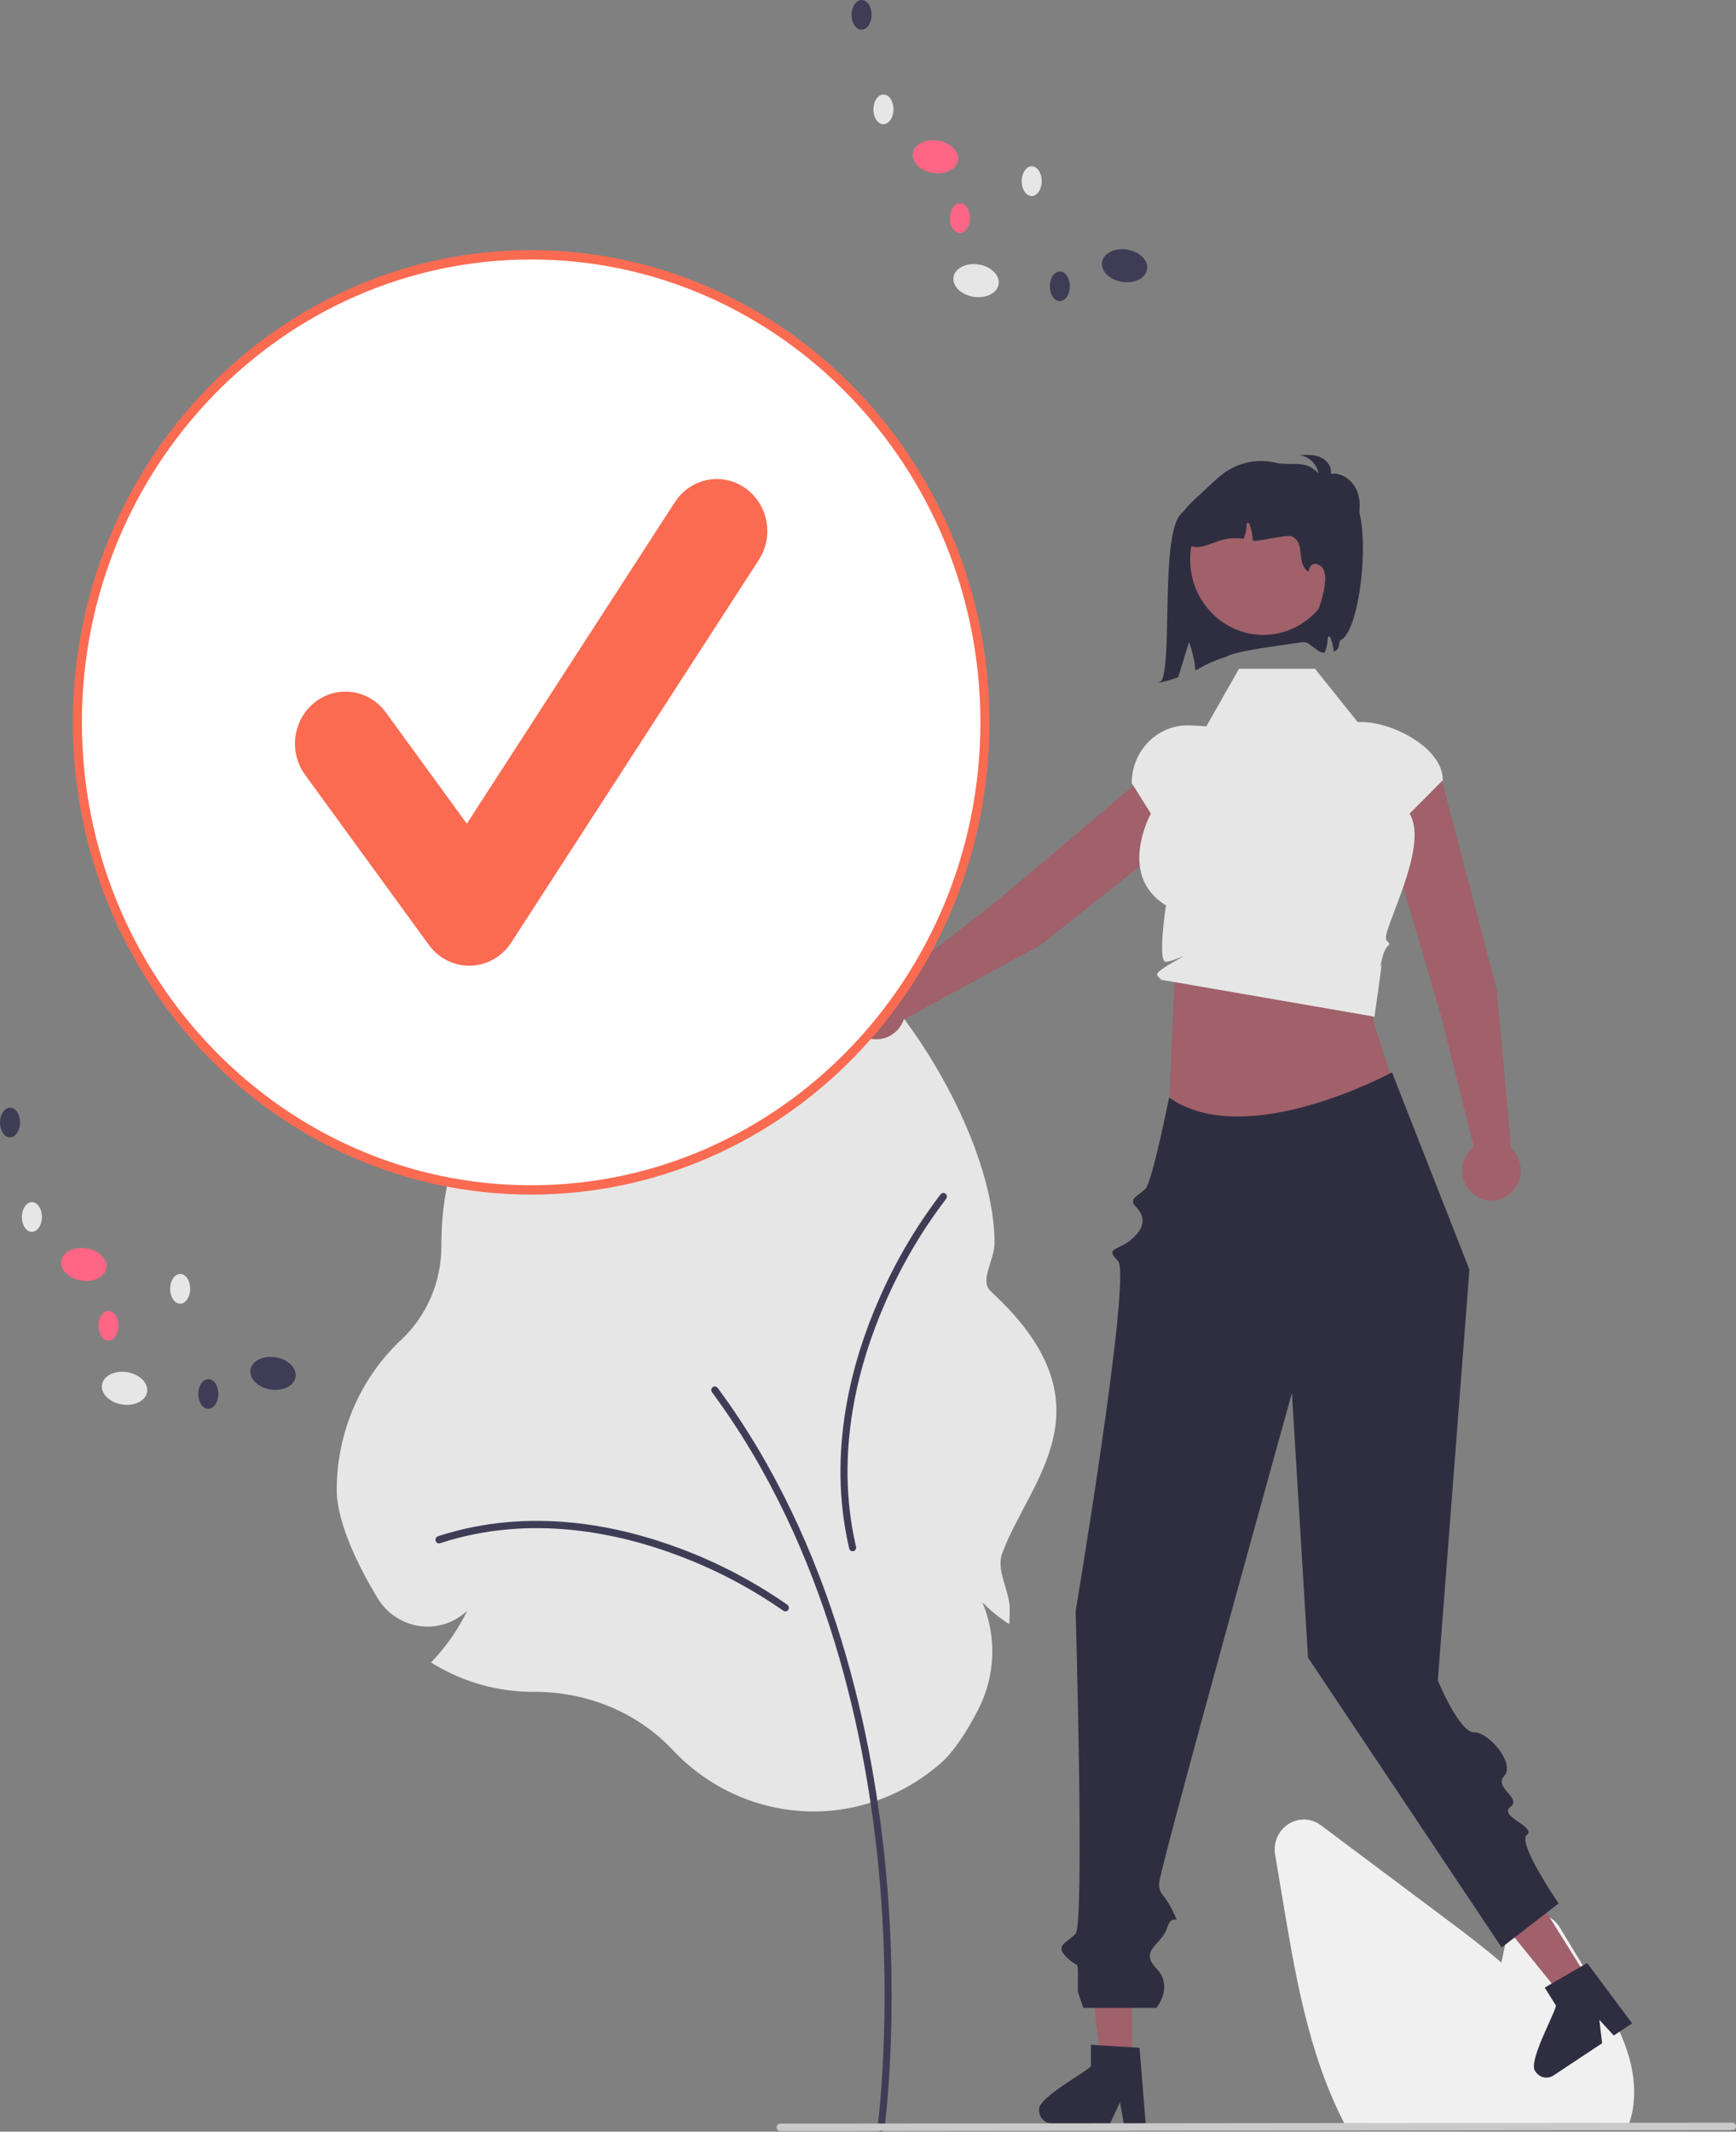 <svg width="299" height="367" viewBox="0 0 299 367" fill="none" xmlns="http://www.w3.org/2000/svg">
<rect x="0" y="0" width="299" height="367" fill="#808080" stroke="none"/>
<g clip-path="url(#clip0_549_90)">
<path d="M115.805 301.22C109.856 294.9 101.234 291.276 92.151 291.276L91.801 291.277C85.818 291.279 79.942 289.645 74.773 286.541L74.236 286.218L74.669 285.758C77.014 283.259 78.972 280.404 80.475 277.292C79.407 278.317 78.135 279.087 76.746 279.549C75.358 280.011 73.888 280.153 72.44 279.965C70.912 279.778 69.445 279.236 68.149 278.381C66.853 277.526 65.761 276.38 64.957 275.028C61.782 269.723 57.998 262.196 57.998 256.461C58.003 251.614 58.988 246.821 60.891 242.387C62.794 237.954 65.573 233.978 69.051 230.712C71.253 228.667 73.011 226.168 74.212 223.376C75.413 220.584 76.029 217.563 76.02 214.51L76.019 214.075C76.018 210.055 76.495 206.05 77.439 202.15L77.535 201.756L77.928 201.77C80.466 201.859 83.004 201.64 85.492 201.117C83.159 200.823 80.876 200.197 78.709 199.259L78.285 199.083L78.429 198.636C88.332 192.321 110.685 195.591 123.659 165.017C134.18 140.226 171.299 187.025 171.299 214.075C171.299 216.835 168.647 220.483 170.633 222.307C192.095 242.029 177.286 254.693 172.617 267.436C171.509 270.459 173.911 273.778 173.911 277.049C173.911 277.604 173.898 278.177 173.871 278.752L173.829 279.636L173.114 279.145C171.698 278.19 170.386 277.082 169.199 275.839C170.43 278.756 171.01 281.92 170.897 285.099C170.783 288.278 169.979 291.39 168.544 294.206C166.295 298.579 164.119 301.709 162.077 303.509C155.534 309.276 147.1 312.25 138.5 311.825C129.899 311.399 121.781 307.605 115.805 301.22H115.805Z" fill="#E6E6E6"/>
<path d="M151.738 367C151.885 367 152.026 366.945 152.136 366.847C152.247 366.748 152.319 366.611 152.339 366.462C152.365 366.275 154.895 347.484 152.623 322.509C150.525 299.444 143.787 266.223 123.602 238.939C123.553 238.873 123.493 238.818 123.424 238.777C123.355 238.735 123.279 238.708 123.199 238.697C123.12 238.686 123.04 238.691 122.962 238.712C122.885 238.733 122.813 238.77 122.749 238.82C122.686 238.87 122.632 238.932 122.592 239.003C122.552 239.074 122.526 239.153 122.515 239.234C122.505 239.316 122.51 239.399 122.53 239.478C122.551 239.558 122.586 239.632 122.635 239.698C142.645 266.746 149.329 299.724 151.412 322.626C153.671 347.455 151.161 366.1 151.136 366.286C151.124 366.374 151.13 366.465 151.155 366.551C151.179 366.637 151.222 366.717 151.279 366.784C151.336 366.852 151.407 366.906 151.486 366.944C151.565 366.981 151.651 367 151.738 367V367Z" fill="#3F3D56"/>
<path d="M135.266 277.424C135.395 277.425 135.52 277.383 135.624 277.305C135.728 277.227 135.805 277.118 135.845 276.992C135.885 276.866 135.885 276.731 135.845 276.605C135.805 276.479 135.728 276.37 135.624 276.292C129.873 272.282 123.659 269.024 117.127 266.594C106.922 262.746 91.404 259.257 75.428 264.494C75.352 264.519 75.281 264.559 75.22 264.612C75.159 264.665 75.109 264.73 75.072 264.803C75.035 264.876 75.012 264.956 75.006 265.038C74.999 265.12 75.008 265.202 75.032 265.281C75.056 265.359 75.095 265.432 75.147 265.495C75.198 265.558 75.262 265.61 75.333 265.648C75.404 265.685 75.481 265.708 75.561 265.715C75.641 265.722 75.721 265.712 75.797 265.687C91.445 260.558 106.682 263.989 116.709 267.77C123.136 270.159 129.25 273.362 134.909 277.305C135.013 277.383 135.138 277.424 135.266 277.424Z" fill="#3F3D56"/>
<path d="M163.089 206.052C163.099 205.92 163.067 205.788 162.999 205.676C162.932 205.564 162.831 205.476 162.712 205.426C162.593 205.376 162.462 205.367 162.337 205.398C162.213 205.43 162.101 205.502 162.018 205.603C157.721 211.222 154.119 217.371 151.295 223.906C146.833 234.112 142.338 249.803 146.258 266.591C146.277 266.671 146.311 266.747 146.358 266.814C146.404 266.88 146.464 266.937 146.532 266.98C146.6 267.023 146.676 267.051 146.754 267.064C146.833 267.077 146.914 267.074 146.992 267.055C147.069 267.035 147.143 267 147.207 266.952C147.272 266.904 147.326 266.843 147.368 266.772C147.41 266.702 147.438 266.624 147.45 266.543C147.462 266.462 147.459 266.379 147.44 266.299C143.6 249.854 148.02 234.448 152.403 224.42C155.18 217.99 158.722 211.94 162.948 206.41C163.03 206.309 163.08 206.184 163.089 206.052Z" fill="#3F3D56"/>
<path d="M280.345 366.337H231.952L231.744 365.948C231.125 364.793 230.528 363.568 229.97 362.309C224.985 351.318 222.878 338.747 221.019 327.655L219.619 319.295C219.449 318.283 219.577 317.241 219.986 316.304C220.394 315.366 221.065 314.576 221.912 314.034C222.759 313.491 223.745 313.222 224.741 313.259C225.738 313.297 226.702 313.64 227.508 314.245C234.863 319.757 242.22 325.264 249.58 330.765C252.367 332.853 255.55 335.271 258.598 337.883C258.892 336.412 259.2 334.936 259.507 333.481C259.719 332.477 260.218 331.56 260.938 330.849C261.659 330.138 262.57 329.664 263.553 329.489C264.537 329.314 265.549 329.445 266.46 329.866C267.37 330.286 268.139 330.977 268.666 331.85L274.328 341.22C278.458 348.062 282.103 354.804 281.36 362.076C281.364 362.165 281.357 362.253 281.341 362.34C281.192 363.535 280.917 364.709 280.519 365.841L280.345 366.337Z" fill="#F0F0F0"/>
<path d="M257.799 170.383L248.459 134.779C248.059 133.272 247.1 131.987 245.788 131.202C244.477 130.417 242.918 130.194 241.449 130.582C240.688 130.783 239.976 131.141 239.354 131.635C238.733 132.129 238.216 132.747 237.834 133.454C237.452 134.16 237.214 134.939 237.134 135.743C237.055 136.547 237.135 137.36 237.37 138.131L248.172 174.809L253.824 197.381C253.001 198.028 252.391 198.921 252.078 199.937C251.764 200.954 251.762 202.045 252.072 203.063C252.382 204.081 252.988 204.976 253.809 205.627C254.63 206.277 255.625 206.652 256.66 206.699C257.695 206.747 258.718 206.465 259.592 205.892C260.466 205.32 261.147 204.484 261.544 203.499C261.941 202.513 262.033 201.426 261.809 200.385C261.584 199.343 261.054 198.398 260.29 197.678L257.799 170.383Z" fill="#A0616A"/>
<path d="M179.208 162.715L207.585 140.222C208.785 139.265 209.571 137.861 209.775 136.313C209.978 134.764 209.582 133.195 208.672 131.945C208.201 131.298 207.608 130.757 206.927 130.354C206.247 129.951 205.494 129.695 204.715 129.602C203.935 129.508 203.145 129.579 202.393 129.811C201.641 130.042 200.943 130.429 200.341 130.947L171.559 155.243L153.466 169.247C152.571 168.711 151.537 168.471 150.505 168.561C149.473 168.652 148.493 169.067 147.698 169.75C146.903 170.434 146.332 171.353 146.062 172.383C145.792 173.413 145.836 174.504 146.189 175.506C146.541 176.509 147.185 177.376 148.033 177.989C148.88 178.602 149.891 178.931 150.926 178.932C151.962 178.933 152.973 178.606 153.822 177.995C154.67 177.383 155.316 176.518 155.67 175.515L179.208 162.715Z" fill="#A0616A"/>
<path d="M202.337 167.886L201.086 196.659L240.361 187.867C237.018 176.306 234.745 174.334 237.257 166.287L202.337 167.886Z" fill="#A0616A"/>
<path d="M226.486 115.137H213.4L207.78 125.042L205.102 124.89C203.792 124.815 202.481 125.017 201.25 125.482C200.018 125.947 198.892 126.665 197.939 127.594C196.986 128.523 196.227 129.642 195.708 130.882C195.19 132.123 194.922 133.46 194.922 134.811L198.222 140.079C198.222 140.079 192.321 150.671 200.821 155.881C200.821 155.881 199.305 165.699 200.821 165.594C202.337 165.488 205.829 163.49 202.337 165.488C198.845 167.486 199.106 167.755 199.557 168.22L200.009 168.685L236.728 175.035C236.728 175.035 237.802 167.704 237.918 166.396C238.033 165.088 237.257 168.286 238.033 165.088C238.809 161.891 239.973 163.09 238.809 161.891C237.645 160.693 246.351 145.84 242.774 140.079L248.509 134.317C248.509 128.791 239.892 124.311 234.526 124.311H233.839L226.486 115.137Z" fill="#E6E6E6"/>
<path d="M194.956 355.244H189.658L187.139 334.202L194.956 334.202L194.956 355.244Z" fill="#A0616A"/>
<path d="M178.969 363.294C178.971 363.905 179.208 364.49 179.627 364.923C180.046 365.356 180.614 365.6 181.207 365.604H191.178L191.487 364.945L192.898 361.947L193.444 364.945L193.565 365.604H197.326L197.272 364.94L196.269 352.554L194.957 352.471L189.289 352.125L187.896 352.037V355.736C186.84 356.893 178.548 361.269 178.969 363.294Z" fill="#2F2E41"/>
<path d="M273.675 340.955L269.221 343.906L256.048 327.614L262.623 323.258L273.675 340.955Z" fill="#A0616A"/>
<path d="M264.458 356.633C264.782 357.146 265.288 357.506 265.868 357.636C266.447 357.767 267.054 357.656 267.555 357.329L275.94 351.772L275.854 351.046L275.465 347.739L277.499 349.955L277.947 350.443L281.11 348.347L280.716 347.818L273.366 337.96L272.219 338.621L267.271 341.489L266.054 342.191L267.996 345.302C267.716 346.864 263.041 355.165 264.458 356.633Z" fill="#2F2E41"/>
<path d="M298.384 366.722L134.371 366.886C134.207 366.885 134.05 366.818 133.935 366.698C133.819 366.579 133.754 366.417 133.754 366.248C133.754 366.08 133.819 365.918 133.935 365.799C134.05 365.679 134.207 365.611 134.371 365.611L298.384 365.446C298.548 365.447 298.704 365.514 298.82 365.634C298.935 365.753 299 365.915 299 366.084C299 366.252 298.935 366.414 298.82 366.534C298.704 366.653 298.548 366.721 298.384 366.722Z" fill="#CACACA"/>
<path d="M239.746 184.617C239.746 184.617 214.64 198.294 201.362 188.963C201.362 188.963 198.457 203.453 197.293 204.652C196.129 205.85 194.275 206.373 195.59 207.71C196.905 209.047 197.637 210.854 195.137 213.148C192.637 215.441 190.144 214.714 192.555 217.076C194.965 219.438 185.265 277.383 185.265 277.383C185.265 277.383 186.817 331.271 185.265 332.9C183.713 334.53 181.639 334.895 183.646 336.91C185.653 338.926 185.653 337.363 185.653 340.143V342.922L186.571 345.685H199.169C199.169 345.685 202.21 342.047 199.169 338.888C196.129 335.729 200.095 334.864 201.022 331.9C201.949 328.935 203.501 332.132 201.949 328.935C200.397 325.738 199.652 326.347 199.636 324.244C199.621 322.142 222.513 239.819 222.513 239.819L225.286 285.383L258.636 335.284L268.453 327.701C268.453 327.701 261.306 317.339 262.977 315.914C264.649 314.489 258.051 312.703 260.132 311.096C262.212 309.489 257.204 307.869 259.092 305.739C260.979 303.609 256.491 298.239 253.891 298.239C251.29 298.239 247.641 289.289 247.641 289.289L253.089 218.585L239.746 184.617Z" fill="#2F2E41"/>
<path d="M213.136 86.053C212.959 86.293 211.543 86.164 209.841 85.908C206.476 85.402 206.017 86.003 203.501 88.36C199.856 91.775 201.929 112.601 200.138 117.113L199.559 117.552C200.707 117.327 201.834 117.002 202.929 116.581C203.547 114.572 204.167 112.556 204.791 110.548C205.38 112.11 205.751 113.751 205.891 115.42C206.758 115.069 207.619 114.208 211.239 113.055C213.062 111.781 226.25 110.5 227.945 109.94C232.248 94.862 225.314 88.764 213.136 86.053Z" fill="#2F2E41"/>
<path d="M217.589 109.304C224.549 109.304 230.192 103.493 230.192 96.324C230.192 89.156 224.549 83.344 217.589 83.344C210.629 83.344 204.987 89.156 204.987 96.324C204.987 103.493 210.629 109.304 217.589 109.304Z" fill="#A0616A"/>
<path d="M225.523 84.909C224.813 84.801 224.13 84.554 223.509 84.182C223.202 83.99 222.953 83.714 222.791 83.384C222.629 83.054 222.56 82.684 222.592 82.315C222.748 81.393 223.76 80.842 224.667 80.898C225.57 81.032 226.428 81.39 227.168 81.941C227.087 81.049 226.717 80.212 226.118 79.563C225.519 78.915 224.726 78.492 223.866 78.363C225.059 78.297 226.3 78.238 227.403 78.711C228.506 79.184 229.425 80.354 229.226 81.567C231.081 81.321 232.91 82.652 233.676 84.41C234.442 86.167 234.29 88.231 233.678 90.051C233.618 90.33 233.5 90.592 233.333 90.82C233.166 91.047 232.953 91.235 232.709 91.371C232.084 91.615 231.413 91.206 230.872 90.802C228.046 88.695 225.475 86.249 223.211 83.516" fill="#2F2E41"/>
<path d="M231.018 110.124C230.484 110.383 230.762 111.347 230.347 111.778C230.167 111.961 229.949 112.1 229.711 112.186C229.648 111.382 229.466 110.592 229.171 109.844C229.117 109.708 229.028 109.556 228.888 109.568C228.725 109.588 228.682 109.808 228.679 109.972C228.646 110.785 228.471 111.585 228.162 112.334C228.159 112.342 228.155 112.354 228.151 112.362C228.031 112.358 227.906 112.354 227.79 112.35C226.89 112.314 224.895 109.932 224.453 110.739C226.013 107.89 227.914 103.606 228.205 100.349C228.306 99.667 228.257 98.971 228.062 98.311C227.96 97.983 227.768 97.692 227.51 97.472C227.252 97.252 226.939 97.114 226.607 97.072C226.443 97.064 226.279 97.094 226.128 97.159C225.976 97.224 225.841 97.323 225.731 97.448C225.621 97.573 225.539 97.722 225.491 97.884C225.443 98.045 225.431 98.216 225.454 98.383L225.229 98.351C223.142 96.601 224.942 93.559 222.513 92.356C221.691 91.949 216.654 93.312 215.766 93.072C215.747 92.108 215.556 91.156 215.203 90.263C215.149 90.127 215.06 89.975 214.92 89.987C214.757 90.007 214.714 90.227 214.711 90.39C214.678 91.203 214.503 92.003 214.194 92.752C212.964 92.572 211.71 92.64 210.505 92.952C209.441 93.24 208.433 93.735 207.366 93.999C206.838 94.165 206.283 94.219 205.735 94.158C205.187 94.096 204.656 93.919 204.176 93.639C202.822 92.704 202.585 90.634 203.261 89.108C203.749 88.128 204.41 87.25 205.208 86.518C205.817 85.91 206.45 85.327 207.082 84.744C207.649 84.22 208.215 83.697 208.782 83.173C209.495 82.482 210.255 81.844 211.056 81.263C212.334 80.4 213.77 79.815 215.276 79.544C216.782 79.273 218.326 79.322 219.813 79.688C221.598 80.128 223.984 79.508 225.617 80.368C226.471 80.819 228.36 82.55 229.109 83.165C231.026 84.736 229.729 83.456 231.825 84.364C236.824 86.529 234.614 108.381 231.018 110.124Z" fill="#2F2E41"/>
<path d="M91.481 204.863C134.645 204.863 169.636 168.823 169.636 124.367C169.636 79.91 134.645 43.87 91.481 43.87C48.318 43.87 13.327 79.91 13.327 124.367C13.327 168.823 48.318 204.863 91.481 204.863Z" fill="white"/>
<path d="M91.482 205.666C47.957 205.666 12.547 169.195 12.547 124.366C12.547 79.538 47.957 43.066 91.482 43.066C135.007 43.066 170.417 79.538 170.417 124.366C170.417 169.195 135.007 205.666 91.482 205.666ZM91.482 44.673C48.817 44.673 14.107 80.424 14.107 124.366C14.107 168.309 48.817 204.059 91.482 204.059C134.146 204.059 168.857 168.309 168.857 124.366C168.857 80.424 134.146 44.673 91.482 44.673Z" fill="#FA6B51"/>
<path d="M80.82 166.261C79.47 166.261 78.139 165.937 76.932 165.316C75.725 164.694 74.675 163.791 73.865 162.679L52.544 133.397C51.859 132.457 51.36 131.386 51.077 130.247C50.794 129.108 50.731 127.923 50.893 126.759C51.054 125.595 51.437 124.475 52.018 123.463C52.6 122.451 53.37 121.568 54.283 120.862C55.196 120.157 56.235 119.643 57.341 119.351C58.447 119.06 59.598 118.995 60.728 119.161C61.858 119.328 62.946 119.722 63.928 120.321C64.91 120.92 65.769 121.713 66.454 122.653L80.403 141.808L116.23 86.458C117.51 84.483 119.499 83.113 121.759 82.648C124.019 82.183 126.366 82.662 128.284 83.979C130.201 85.296 131.533 87.343 131.986 89.671C132.438 91.998 131.975 94.416 130.698 96.392L88.054 162.274C87.283 163.465 86.245 164.449 85.029 165.142C83.812 165.835 82.452 166.218 81.062 166.258C80.981 166.26 80.9 166.261 80.82 166.261Z" fill="#FA6B51"/>
<path d="M172.004 48.9C172.221 47.361 170.656 45.852 168.508 45.53C166.361 45.208 164.443 46.195 164.226 47.734C164.008 49.273 165.573 50.781 167.721 51.103C169.869 51.425 171.787 50.438 172.004 48.9Z" fill="#E6E6E6"/>
<path d="M197.577 46.329C197.795 44.79 196.23 43.282 194.082 42.96C191.934 42.638 190.016 43.625 189.799 45.164C189.582 46.703 191.147 48.211 193.294 48.533C195.442 48.855 197.36 47.868 197.577 46.329Z" fill="#3F3D56"/>
<path d="M165.001 27.576C165.218 26.037 163.653 24.528 161.506 24.206C159.358 23.884 157.44 24.871 157.223 26.41C157.005 27.949 158.57 29.457 160.718 29.779C162.866 30.101 164.784 29.114 165.001 27.576Z" fill="#FF6584"/>
<path d="M153.889 18.841C153.899 17.428 153.134 16.277 152.18 16.269C151.226 16.262 150.444 17.401 150.433 18.814C150.423 20.227 151.188 21.378 152.142 21.386C153.097 21.393 153.879 20.254 153.889 18.841Z" fill="#E6E6E6"/>
<path d="M150.12 2.572C150.131 1.159 149.366 0.007 148.411 4.55207e-05C147.457 -0.007 146.675 1.132 146.665 2.545C146.654 3.958 147.42 5.109 148.374 5.116C149.328 5.124 150.11 3.985 150.12 2.572Z" fill="#3F3D56"/>
<path d="M179.425 31.204C179.435 29.791 178.67 28.64 177.716 28.633C176.761 28.625 175.979 29.765 175.969 31.177C175.959 32.59 176.724 33.742 177.678 33.749C178.632 33.756 179.414 32.617 179.425 31.204Z" fill="#E6E6E6"/>
<path d="M167.067 37.559C167.077 36.147 166.312 34.995 165.358 34.988C164.403 34.98 163.621 36.12 163.611 37.532C163.601 38.945 164.366 40.097 165.32 40.104C166.274 40.112 167.056 38.972 167.067 37.559Z" fill="#FF6584"/>
<path d="M184.27 49.306C184.28 47.893 183.515 46.741 182.561 46.734C181.607 46.726 180.825 47.866 180.814 49.279C180.804 50.691 181.569 51.843 182.523 51.85C183.478 51.858 184.259 50.718 184.27 49.306Z" fill="#3F3D56"/>
<path d="M25.34 239.598C25.557 238.059 23.992 236.55 21.844 236.229C19.696 235.907 17.779 236.893 17.561 238.432C17.344 239.971 18.909 241.48 21.057 241.802C23.205 242.124 25.122 241.137 25.34 239.598Z" fill="#E6E6E6"/>
<path d="M50.913 237.028C51.13 235.489 49.565 233.98 47.417 233.658C45.269 233.337 43.352 234.323 43.134 235.862C42.917 237.401 44.482 238.91 46.63 239.232C48.778 239.553 50.695 238.567 50.913 237.028Z" fill="#3F3D56"/>
<path d="M18.337 218.274C18.554 216.735 16.989 215.226 14.841 214.905C12.693 214.583 10.776 215.569 10.558 217.108C10.341 218.647 11.906 220.156 14.054 220.478C16.202 220.8 18.119 219.813 18.337 218.274Z" fill="#FF6584"/>
<path d="M7.224 209.539C7.234 208.126 6.469 206.975 5.515 206.968C4.561 206.96 3.779 208.1 3.768 209.512C3.758 210.925 4.523 212.077 5.477 212.084C6.432 212.091 7.214 210.952 7.224 209.539Z" fill="#E6E6E6"/>
<path d="M3.456 193.27C3.466 191.857 2.701 190.706 1.747 190.699C0.793 190.691 0.011 191.83 0 193.243C-0.01 194.656 0.755 195.807 1.709 195.815C2.664 195.822 3.446 194.683 3.456 193.27Z" fill="#3F3D56"/>
<path d="M32.76 221.903C32.77 220.49 32.005 219.339 31.051 219.331C30.097 219.324 29.315 220.463 29.304 221.876C29.294 223.289 30.059 224.44 31.014 224.447C31.968 224.455 32.75 223.316 32.76 221.903Z" fill="#E6E6E6"/>
<path d="M20.402 228.258C20.413 226.845 19.647 225.694 18.693 225.686C17.739 225.679 16.957 226.818 16.947 228.231C16.936 229.644 17.701 230.795 18.656 230.803C19.61 230.81 20.392 229.671 20.402 228.258Z" fill="#FF6584"/>
<path d="M37.605 240.004C37.615 238.591 36.85 237.44 35.896 237.432C34.941 237.425 34.16 238.564 34.149 239.977C34.139 241.39 34.904 242.541 35.858 242.549C36.812 242.556 37.594 241.417 37.605 240.004Z" fill="#3F3D56"/>
</g>
<defs>
<clipPath id="clip0_549_90">
<rect width="299" height="367" fill="white"/>
</clipPath>
</defs>
</svg>
